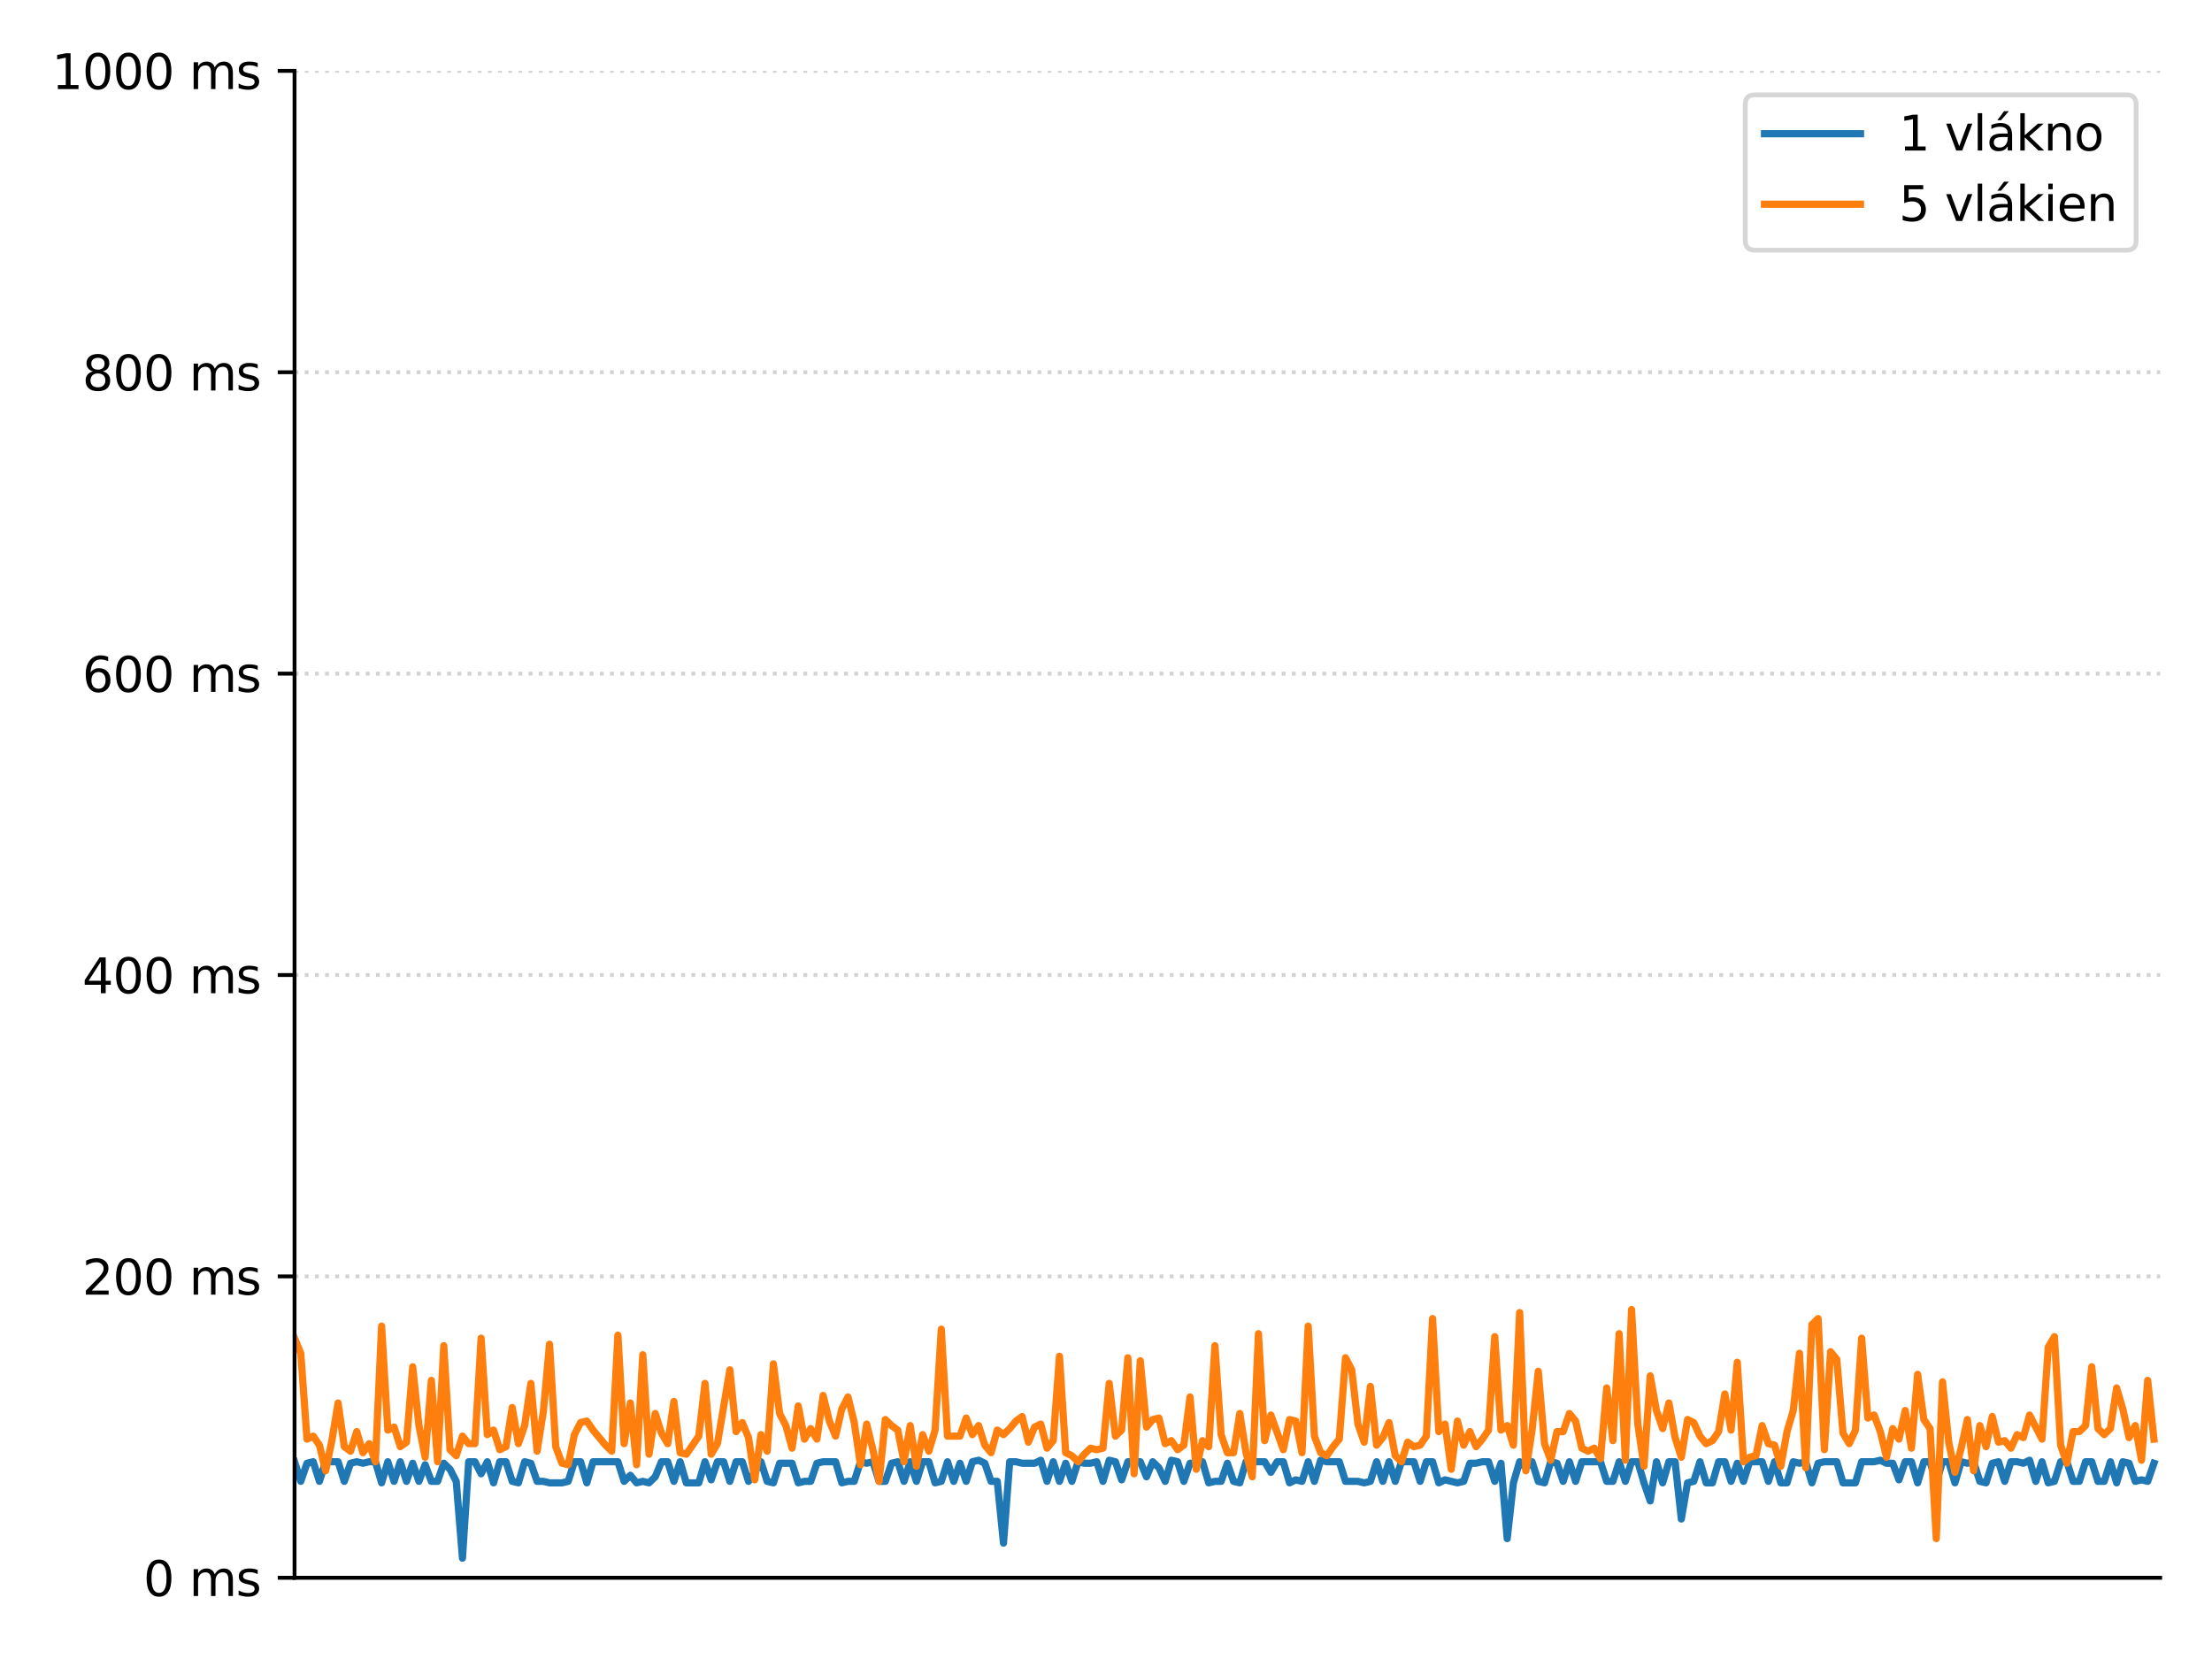 <?xml version="1.0" encoding="utf-8" standalone="no"?>
<!DOCTYPE svg PUBLIC "-//W3C//DTD SVG 1.1//EN"
  "http://www.w3.org/Graphics/SVG/1.1/DTD/svg11.dtd">
<svg xmlns:xlink="http://www.w3.org/1999/xlink" width="460.8pt" height="345.6pt" viewBox="0 0 460.8 345.6" xmlns="http://www.w3.org/2000/svg" version="1.1">
 <defs>
  <style type="text/css">*{stroke-linejoin: round; stroke-linecap: butt}</style>
 </defs>
 <g id="figure_1">
  <g id="patch_1">
   <path d="M 0 345.6 
L 460.8 345.6 
L 460.8 0 
L 0 0 
z
" style="fill: #ffffff"/>
  </g>
  <g id="axes_1">
   <g id="patch_2">
    <path d="M 61.36 328.68 
L 450 328.68 
L 450 14.76 
L 61.36 14.76 
z
" style="fill: #ffffff"/>
   </g>
   <g id="matplotlib.axis_1"/>
   <g id="matplotlib.axis_2">
    <g id="ytick_1">
     <g id="line2d_1">
      <path d="M 61.36 328.68 
L 450 328.68 
" clip-path="url(#pefa63cb500)" style="fill: none; stroke-dasharray: 0.8,1.32; stroke-dashoffset: 0; stroke: #d3d3d3; stroke-width: 0.8"/>
     </g>
     <g id="line2d_2">
      <defs>
       <path id="m1cf7588d0c" d="M 0 0 
L -3.5 0 
" style="stroke: #000000; stroke-width: 0.8"/>
      </defs>
      <g>
       <use xlink:href="#m1cf7588d0c" x="61.36" y="328.68" style="stroke: #000000; stroke-width: 0.8"/>
      </g>
     </g>
     <g id="text_1">
      <!-- 0 ms -->
      <g transform="translate(29.869 332.479)scale(0.1 -0.1)">
       <defs>
        <path id="DejaVuSans-30" d="M 2034 4250 
Q 1547 4250 1301 3770 
Q 1056 3291 1056 2328 
Q 1056 1369 1301 889 
Q 1547 409 2034 409 
Q 2525 409 2770 889 
Q 3016 1369 3016 2328 
Q 3016 3291 2770 3770 
Q 2525 4250 2034 4250 
z
M 2034 4750 
Q 2819 4750 3233 4129 
Q 3647 3509 3647 2328 
Q 3647 1150 3233 529 
Q 2819 -91 2034 -91 
Q 1250 -91 836 529 
Q 422 1150 422 2328 
Q 422 3509 836 4129 
Q 1250 4750 2034 4750 
z
" transform="scale(0.016)"/>
        <path id="DejaVuSans-20" transform="scale(0.016)"/>
        <path id="DejaVuSans-6d" d="M 3328 2828 
Q 3544 3216 3844 3400 
Q 4144 3584 4550 3584 
Q 5097 3584 5394 3201 
Q 5691 2819 5691 2113 
L 5691 0 
L 5113 0 
L 5113 2094 
Q 5113 2597 4934 2840 
Q 4756 3084 4391 3084 
Q 3944 3084 3684 2787 
Q 3425 2491 3425 1978 
L 3425 0 
L 2847 0 
L 2847 2094 
Q 2847 2600 2669 2842 
Q 2491 3084 2119 3084 
Q 1678 3084 1418 2786 
Q 1159 2488 1159 1978 
L 1159 0 
L 581 0 
L 581 3500 
L 1159 3500 
L 1159 2956 
Q 1356 3278 1631 3431 
Q 1906 3584 2284 3584 
Q 2666 3584 2933 3390 
Q 3200 3197 3328 2828 
z
" transform="scale(0.016)"/>
        <path id="DejaVuSans-73" d="M 2834 3397 
L 2834 2853 
Q 2591 2978 2328 3040 
Q 2066 3103 1784 3103 
Q 1356 3103 1142 2972 
Q 928 2841 928 2578 
Q 928 2378 1081 2264 
Q 1234 2150 1697 2047 
L 1894 2003 
Q 2506 1872 2764 1633 
Q 3022 1394 3022 966 
Q 3022 478 2636 193 
Q 2250 -91 1575 -91 
Q 1294 -91 989 -36 
Q 684 19 347 128 
L 347 722 
Q 666 556 975 473 
Q 1284 391 1588 391 
Q 1994 391 2212 530 
Q 2431 669 2431 922 
Q 2431 1156 2273 1281 
Q 2116 1406 1581 1522 
L 1381 1569 
Q 847 1681 609 1914 
Q 372 2147 372 2553 
Q 372 3047 722 3315 
Q 1072 3584 1716 3584 
Q 2034 3584 2315 3537 
Q 2597 3491 2834 3397 
z
" transform="scale(0.016)"/>
       </defs>
       <use xlink:href="#DejaVuSans-30"/>
       <use xlink:href="#DejaVuSans-20" x="63.623"/>
       <use xlink:href="#DejaVuSans-6d" x="95.41"/>
       <use xlink:href="#DejaVuSans-73" x="192.822"/>
      </g>
     </g>
    </g>
    <g id="ytick_2">
     <g id="line2d_3">
      <path d="M 61.36 265.896 
L 450 265.896 
" clip-path="url(#pefa63cb500)" style="fill: none; stroke-dasharray: 0.8,1.32; stroke-dashoffset: 0; stroke: #d3d3d3; stroke-width: 0.8"/>
     </g>
     <g id="line2d_4">
      <g>
       <use xlink:href="#m1cf7588d0c" x="61.36" y="265.896" style="stroke: #000000; stroke-width: 0.8"/>
      </g>
     </g>
     <g id="text_2">
      <!-- 200 ms -->
      <g transform="translate(17.144 269.695)scale(0.1 -0.1)">
       <defs>
        <path id="DejaVuSans-32" d="M 1228 531 
L 3431 531 
L 3431 0 
L 469 0 
L 469 531 
Q 828 903 1448 1529 
Q 2069 2156 2228 2338 
Q 2531 2678 2651 2914 
Q 2772 3150 2772 3378 
Q 2772 3750 2511 3984 
Q 2250 4219 1831 4219 
Q 1534 4219 1204 4116 
Q 875 4013 500 3803 
L 500 4441 
Q 881 4594 1212 4672 
Q 1544 4750 1819 4750 
Q 2544 4750 2975 4387 
Q 3406 4025 3406 3419 
Q 3406 3131 3298 2873 
Q 3191 2616 2906 2266 
Q 2828 2175 2409 1742 
Q 1991 1309 1228 531 
z
" transform="scale(0.016)"/>
       </defs>
       <use xlink:href="#DejaVuSans-32"/>
       <use xlink:href="#DejaVuSans-30" x="63.623"/>
       <use xlink:href="#DejaVuSans-30" x="127.246"/>
       <use xlink:href="#DejaVuSans-20" x="190.869"/>
       <use xlink:href="#DejaVuSans-6d" x="222.656"/>
       <use xlink:href="#DejaVuSans-73" x="320.068"/>
      </g>
     </g>
    </g>
    <g id="ytick_3">
     <g id="line2d_5">
      <path d="M 61.36 203.112 
L 450 203.112 
" clip-path="url(#pefa63cb500)" style="fill: none; stroke-dasharray: 0.8,1.32; stroke-dashoffset: 0; stroke: #d3d3d3; stroke-width: 0.8"/>
     </g>
     <g id="line2d_6">
      <g>
       <use xlink:href="#m1cf7588d0c" x="61.36" y="203.112" style="stroke: #000000; stroke-width: 0.8"/>
      </g>
     </g>
     <g id="text_3">
      <!-- 400 ms -->
      <g transform="translate(17.144 206.911)scale(0.1 -0.1)">
       <defs>
        <path id="DejaVuSans-34" d="M 2419 4116 
L 825 1625 
L 2419 1625 
L 2419 4116 
z
M 2253 4666 
L 3047 4666 
L 3047 1625 
L 3713 1625 
L 3713 1100 
L 3047 1100 
L 3047 0 
L 2419 0 
L 2419 1100 
L 313 1100 
L 313 1709 
L 2253 4666 
z
" transform="scale(0.016)"/>
       </defs>
       <use xlink:href="#DejaVuSans-34"/>
       <use xlink:href="#DejaVuSans-30" x="63.623"/>
       <use xlink:href="#DejaVuSans-30" x="127.246"/>
       <use xlink:href="#DejaVuSans-20" x="190.869"/>
       <use xlink:href="#DejaVuSans-6d" x="222.656"/>
       <use xlink:href="#DejaVuSans-73" x="320.068"/>
      </g>
     </g>
    </g>
    <g id="ytick_4">
     <g id="line2d_7">
      <path d="M 61.36 140.328 
L 450 140.328 
" clip-path="url(#pefa63cb500)" style="fill: none; stroke-dasharray: 0.8,1.32; stroke-dashoffset: 0; stroke: #d3d3d3; stroke-width: 0.8"/>
     </g>
     <g id="line2d_8">
      <g>
       <use xlink:href="#m1cf7588d0c" x="61.36" y="140.328" style="stroke: #000000; stroke-width: 0.8"/>
      </g>
     </g>
     <g id="text_4">
      <!-- 600 ms -->
      <g transform="translate(17.144 144.127)scale(0.1 -0.1)">
       <defs>
        <path id="DejaVuSans-36" d="M 2113 2584 
Q 1688 2584 1439 2293 
Q 1191 2003 1191 1497 
Q 1191 994 1439 701 
Q 1688 409 2113 409 
Q 2538 409 2786 701 
Q 3034 994 3034 1497 
Q 3034 2003 2786 2293 
Q 2538 2584 2113 2584 
z
M 3366 4563 
L 3366 3988 
Q 3128 4100 2886 4159 
Q 2644 4219 2406 4219 
Q 1781 4219 1451 3797 
Q 1122 3375 1075 2522 
Q 1259 2794 1537 2939 
Q 1816 3084 2150 3084 
Q 2853 3084 3261 2657 
Q 3669 2231 3669 1497 
Q 3669 778 3244 343 
Q 2819 -91 2113 -91 
Q 1303 -91 875 529 
Q 447 1150 447 2328 
Q 447 3434 972 4092 
Q 1497 4750 2381 4750 
Q 2619 4750 2861 4703 
Q 3103 4656 3366 4563 
z
" transform="scale(0.016)"/>
       </defs>
       <use xlink:href="#DejaVuSans-36"/>
       <use xlink:href="#DejaVuSans-30" x="63.623"/>
       <use xlink:href="#DejaVuSans-30" x="127.246"/>
       <use xlink:href="#DejaVuSans-20" x="190.869"/>
       <use xlink:href="#DejaVuSans-6d" x="222.656"/>
       <use xlink:href="#DejaVuSans-73" x="320.068"/>
      </g>
     </g>
    </g>
    <g id="ytick_5">
     <g id="line2d_9">
      <path d="M 61.36 77.544 
L 450 77.544 
" clip-path="url(#pefa63cb500)" style="fill: none; stroke-dasharray: 0.8,1.32; stroke-dashoffset: 0; stroke: #d3d3d3; stroke-width: 0.8"/>
     </g>
     <g id="line2d_10">
      <g>
       <use xlink:href="#m1cf7588d0c" x="61.36" y="77.544" style="stroke: #000000; stroke-width: 0.8"/>
      </g>
     </g>
     <g id="text_5">
      <!-- 800 ms -->
      <g transform="translate(17.144 81.343)scale(0.1 -0.1)">
       <defs>
        <path id="DejaVuSans-38" d="M 2034 2216 
Q 1584 2216 1326 1975 
Q 1069 1734 1069 1313 
Q 1069 891 1326 650 
Q 1584 409 2034 409 
Q 2484 409 2743 651 
Q 3003 894 3003 1313 
Q 3003 1734 2745 1975 
Q 2488 2216 2034 2216 
z
M 1403 2484 
Q 997 2584 770 2862 
Q 544 3141 544 3541 
Q 544 4100 942 4425 
Q 1341 4750 2034 4750 
Q 2731 4750 3128 4425 
Q 3525 4100 3525 3541 
Q 3525 3141 3298 2862 
Q 3072 2584 2669 2484 
Q 3125 2378 3379 2068 
Q 3634 1759 3634 1313 
Q 3634 634 3220 271 
Q 2806 -91 2034 -91 
Q 1263 -91 848 271 
Q 434 634 434 1313 
Q 434 1759 690 2068 
Q 947 2378 1403 2484 
z
M 1172 3481 
Q 1172 3119 1398 2916 
Q 1625 2713 2034 2713 
Q 2441 2713 2670 2916 
Q 2900 3119 2900 3481 
Q 2900 3844 2670 4047 
Q 2441 4250 2034 4250 
Q 1625 4250 1398 4047 
Q 1172 3844 1172 3481 
z
" transform="scale(0.016)"/>
       </defs>
       <use xlink:href="#DejaVuSans-38"/>
       <use xlink:href="#DejaVuSans-30" x="63.623"/>
       <use xlink:href="#DejaVuSans-30" x="127.246"/>
       <use xlink:href="#DejaVuSans-20" x="190.869"/>
       <use xlink:href="#DejaVuSans-6d" x="222.656"/>
       <use xlink:href="#DejaVuSans-73" x="320.068"/>
      </g>
     </g>
    </g>
    <g id="ytick_6">
     <g id="line2d_11">
      <path d="M 61.36 14.76 
L 450 14.76 
" clip-path="url(#pefa63cb500)" style="fill: none; stroke-dasharray: 0.8,1.32; stroke-dashoffset: 0; stroke: #d3d3d3; stroke-width: 0.8"/>
     </g>
     <g id="line2d_12">
      <g>
       <use xlink:href="#m1cf7588d0c" x="61.36" y="14.76" style="stroke: #000000; stroke-width: 0.8"/>
      </g>
     </g>
     <g id="text_6">
      <!-- 1000 ms -->
      <g transform="translate(10.782 18.559)scale(0.1 -0.1)">
       <defs>
        <path id="DejaVuSans-31" d="M 794 531 
L 1825 531 
L 1825 4091 
L 703 3866 
L 703 4441 
L 1819 4666 
L 2450 4666 
L 2450 531 
L 3481 531 
L 3481 0 
L 794 0 
L 794 531 
z
" transform="scale(0.016)"/>
       </defs>
       <use xlink:href="#DejaVuSans-31"/>
       <use xlink:href="#DejaVuSans-30" x="63.623"/>
       <use xlink:href="#DejaVuSans-30" x="127.246"/>
       <use xlink:href="#DejaVuSans-30" x="190.869"/>
       <use xlink:href="#DejaVuSans-20" x="254.492"/>
       <use xlink:href="#DejaVuSans-6d" x="286.279"/>
       <use xlink:href="#DejaVuSans-73" x="383.691"/>
      </g>
     </g>
    </g>
   </g>
   <g id="line2d_13">
    <path d="M 61.36 304.508 
L 62.655 308.589 
L 63.951 304.822 
L 65.246 304.508 
L 66.542 308.589 
L 67.837 304.508 
L 70.428 304.508 
L 71.724 308.589 
L 73.019 304.822 
L 74.315 304.508 
L 75.61 304.822 
L 76.906 304.508 
L 78.201 304.508 
L 79.497 308.903 
L 80.792 304.508 
L 82.087 308.589 
L 83.383 304.508 
L 84.678 308.589 
L 85.974 304.822 
L 87.269 308.589 
L 88.565 305.136 
L 89.86 308.589 
L 91.156 308.589 
L 92.451 304.822 
L 93.747 306.078 
L 95.042 308.589 
L 96.338 324.599 
L 97.633 304.508 
L 98.929 304.508 
L 100.224 307.02 
L 101.519 304.508 
L 102.815 308.903 
L 104.11 304.508 
L 105.406 304.508 
L 106.701 308.589 
L 107.997 308.903 
L 109.292 304.508 
L 110.588 304.822 
L 111.883 308.589 
L 113.179 308.589 
L 114.474 308.903 
L 117.065 308.903 
L 118.361 308.589 
L 119.656 304.508 
L 120.951 304.508 
L 122.247 308.903 
L 123.542 304.508 
L 128.724 304.508 
L 130.02 308.589 
L 131.315 307.333 
L 132.611 308.903 
L 133.906 308.589 
L 135.202 308.903 
L 136.497 307.647 
L 137.793 304.508 
L 139.088 304.508 
L 140.383 308.589 
L 141.679 304.508 
L 142.974 308.903 
L 145.565 308.903 
L 146.861 304.508 
L 148.156 308.275 
L 149.452 304.508 
L 150.747 304.508 
L 152.043 308.589 
L 153.338 304.508 
L 154.634 304.508 
L 155.929 308.589 
L 157.225 306.706 
L 158.52 304.508 
L 159.815 308.589 
L 161.111 308.903 
L 162.406 304.822 
L 164.997 304.822 
L 166.293 308.903 
L 167.588 308.589 
L 168.884 308.589 
L 170.179 304.822 
L 171.475 304.508 
L 174.066 304.508 
L 175.361 308.903 
L 176.657 308.589 
L 177.952 308.589 
L 179.247 304.508 
L 180.543 304.822 
L 181.838 304.508 
L 183.134 308.589 
L 184.429 308.589 
L 185.725 304.822 
L 187.02 304.508 
L 188.316 308.589 
L 189.611 304.508 
L 190.907 308.589 
L 192.202 304.508 
L 193.498 304.508 
L 194.793 308.903 
L 196.089 308.589 
L 197.384 304.508 
L 198.679 308.589 
L 199.975 304.822 
L 201.27 308.589 
L 202.566 304.508 
L 203.861 304.194 
L 205.157 304.822 
L 206.452 308.589 
L 207.748 308.589 
L 209.043 321.46 
L 210.339 304.508 
L 211.634 304.508 
L 212.93 304.822 
L 215.521 304.822 
L 216.816 304.194 
L 218.111 308.589 
L 219.407 304.508 
L 220.702 308.589 
L 221.998 304.822 
L 223.293 308.589 
L 224.589 304.508 
L 225.884 304.822 
L 227.18 304.822 
L 228.475 304.508 
L 229.771 308.589 
L 231.066 304.194 
L 232.362 304.508 
L 233.657 308.275 
L 234.953 304.508 
L 237.543 304.508 
L 238.839 307.647 
L 240.134 304.508 
L 241.43 305.764 
L 242.725 308.589 
L 244.021 304.194 
L 245.316 304.508 
L 246.612 308.589 
L 247.907 304.822 
L 249.203 304.822 
L 250.498 304.508 
L 251.794 308.903 
L 253.089 308.589 
L 254.385 308.589 
L 255.68 304.822 
L 256.975 308.589 
L 258.271 308.903 
L 259.566 304.508 
L 263.453 304.508 
L 264.748 306.706 
L 266.044 304.508 
L 267.339 304.508 
L 268.635 308.903 
L 269.93 308.275 
L 271.226 308.589 
L 272.521 304.508 
L 273.817 308.589 
L 275.112 304.194 
L 276.407 304.508 
L 278.998 304.508 
L 280.294 308.589 
L 282.885 308.589 
L 284.18 308.903 
L 285.476 308.589 
L 286.771 304.508 
L 288.067 308.589 
L 289.362 304.508 
L 290.658 308.589 
L 291.953 304.508 
L 294.544 304.508 
L 295.839 308.589 
L 297.135 304.508 
L 298.43 304.508 
L 299.726 308.903 
L 301.021 308.275 
L 303.612 308.903 
L 304.908 308.589 
L 306.203 304.822 
L 307.499 304.822 
L 308.794 304.508 
L 310.09 304.508 
L 311.385 308.589 
L 312.681 304.822 
L 313.976 320.518 
L 315.271 308.903 
L 316.567 304.508 
L 317.862 305.764 
L 319.158 304.508 
L 320.453 308.589 
L 321.749 308.903 
L 323.044 304.508 
L 324.34 304.822 
L 325.635 308.589 
L 326.931 304.508 
L 328.226 308.589 
L 329.522 304.508 
L 333.408 304.508 
L 334.703 308.589 
L 335.999 308.589 
L 337.294 304.508 
L 338.59 308.589 
L 339.885 304.508 
L 341.181 304.508 
L 342.476 308.903 
L 343.772 312.67 
L 345.067 304.508 
L 346.363 308.903 
L 347.658 304.508 
L 348.954 304.508 
L 350.249 316.437 
L 351.545 308.903 
L 352.84 308.589 
L 354.135 304.508 
L 355.431 308.903 
L 356.726 308.903 
L 358.022 304.508 
L 359.317 304.508 
L 360.613 308.589 
L 361.908 304.822 
L 363.204 308.589 
L 364.499 304.508 
L 367.09 304.508 
L 368.386 308.589 
L 369.681 304.508 
L 370.977 308.903 
L 372.272 308.903 
L 373.567 304.508 
L 374.863 304.822 
L 376.158 304.508 
L 377.454 308.903 
L 378.749 304.822 
L 380.045 304.508 
L 382.636 304.508 
L 383.931 308.903 
L 386.522 308.903 
L 387.818 304.508 
L 390.409 304.508 
L 391.704 304.194 
L 392.999 304.822 
L 394.295 304.822 
L 395.59 308.275 
L 396.886 304.508 
L 398.181 304.508 
L 399.477 308.903 
L 400.772 304.508 
L 402.068 304.508 
L 403.363 308.903 
L 404.659 304.508 
L 405.954 304.508 
L 407.25 308.903 
L 408.545 304.508 
L 409.841 304.822 
L 411.136 304.508 
L 412.431 308.589 
L 413.727 308.903 
L 415.022 304.822 
L 416.318 304.508 
L 417.613 308.589 
L 418.909 304.508 
L 420.204 304.508 
L 421.5 304.822 
L 422.795 304.194 
L 424.091 308.589 
L 425.386 304.508 
L 426.682 308.903 
L 427.977 308.589 
L 429.273 304.508 
L 430.568 304.508 
L 431.863 308.589 
L 433.159 308.589 
L 434.454 304.508 
L 435.75 304.508 
L 437.045 308.589 
L 438.341 308.589 
L 439.636 304.508 
L 440.932 308.903 
L 442.227 304.508 
L 443.523 304.822 
L 444.818 308.589 
L 446.114 308.275 
L 447.409 308.589 
L 448.705 304.822 
L 448.705 304.822 
" clip-path="url(#pefa63cb500)" style="fill: none; stroke: #1f77b4; stroke-width: 1.5; stroke-linecap: square"/>
   </g>
   <g id="line2d_14">
    <path d="M 61.36 278.767 
L 62.655 281.906 
L 63.951 299.799 
L 65.246 299.172 
L 66.542 301.055 
L 67.837 306.392 
L 69.133 300.113 
L 70.428 292.265 
L 71.724 301.369 
L 73.019 302.311 
L 74.315 298.23 
L 75.61 302.625 
L 76.906 300.741 
L 78.201 304.508 
L 79.497 276.255 
L 80.792 297.916 
L 82.087 297.288 
L 83.383 301.369 
L 84.678 300.427 
L 85.974 284.731 
L 87.269 296.974 
L 88.565 303.566 
L 89.86 287.556 
L 91.156 304.508 
L 92.451 280.336 
L 93.747 301.997 
L 95.042 303.252 
L 96.338 299.172 
L 97.633 300.741 
L 98.929 300.741 
L 100.224 278.767 
L 101.519 298.858 
L 102.815 297.916 
L 104.11 301.997 
L 105.406 301.369 
L 106.701 293.207 
L 107.997 300.741 
L 109.292 296.974 
L 110.588 288.184 
L 111.883 302.311 
L 113.179 294.149 
L 114.474 280.022 
L 115.77 301.369 
L 117.065 304.822 
L 118.361 305.136 
L 119.656 298.858 
L 120.951 296.346 
L 122.247 296.032 
L 123.542 297.916 
L 126.133 301.055 
L 127.429 302.311 
L 128.724 278.139 
L 130.02 300.741 
L 131.315 292.265 
L 132.611 305.136 
L 133.906 282.22 
L 135.202 302.939 
L 136.497 294.463 
L 137.793 298.544 
L 139.088 300.741 
L 140.383 291.951 
L 141.679 302.625 
L 142.974 302.939 
L 145.565 299.172 
L 146.861 288.184 
L 148.156 302.939 
L 149.452 300.741 
L 152.043 285.359 
L 153.338 298.23 
L 154.634 296.346 
L 155.929 299.485 
L 157.225 308.275 
L 158.52 298.858 
L 159.815 302.311 
L 161.111 284.103 
L 162.406 294.463 
L 163.702 296.974 
L 164.997 301.683 
L 166.293 292.893 
L 167.588 299.799 
L 168.884 297.602 
L 170.179 299.799 
L 171.475 290.696 
L 172.77 296.032 
L 174.066 299.172 
L 175.361 293.521 
L 176.657 291.01 
L 177.952 296.346 
L 179.247 305.136 
L 180.543 296.66 
L 181.838 301.997 
L 183.134 308.589 
L 184.429 295.718 
L 185.725 296.974 
L 187.02 297.916 
L 188.316 304.508 
L 189.611 296.974 
L 190.907 305.45 
L 192.202 298.858 
L 193.498 302.311 
L 194.793 297.916 
L 196.089 276.883 
L 197.384 299.172 
L 199.975 299.172 
L 201.27 295.404 
L 202.566 298.858 
L 203.861 296.974 
L 205.157 301.055 
L 206.452 302.625 
L 207.748 297.916 
L 209.043 298.858 
L 210.339 297.602 
L 211.634 296.032 
L 212.93 295.091 
L 214.225 300.427 
L 215.521 297.288 
L 216.816 296.66 
L 218.111 301.683 
L 219.407 300.113 
L 220.702 282.534 
L 221.998 302.625 
L 223.293 303.252 
L 224.589 304.508 
L 225.884 302.939 
L 227.18 301.683 
L 228.475 301.997 
L 229.771 301.683 
L 231.066 288.184 
L 232.362 299.172 
L 233.657 297.916 
L 234.953 282.848 
L 236.248 307.02 
L 237.543 283.476 
L 238.839 297.288 
L 240.134 295.718 
L 241.43 295.404 
L 242.725 300.741 
L 244.021 300.113 
L 245.316 301.997 
L 246.612 301.055 
L 247.907 291.01 
L 249.203 306.078 
L 250.498 300.113 
L 251.794 301.369 
L 253.089 280.336 
L 254.385 298.858 
L 255.68 302.625 
L 256.975 302.625 
L 258.271 294.463 
L 259.566 302.625 
L 260.862 307.647 
L 262.157 277.825 
L 263.453 300.113 
L 264.748 294.777 
L 267.339 301.997 
L 268.635 295.718 
L 269.93 296.032 
L 271.226 302.625 
L 272.521 276.255 
L 273.817 299.172 
L 275.112 302.625 
L 276.407 303.252 
L 277.703 301.369 
L 278.998 299.799 
L 280.294 282.848 
L 281.589 285.359 
L 282.885 296.66 
L 284.18 300.427 
L 285.476 288.812 
L 286.771 301.055 
L 288.067 299.485 
L 289.362 296.346 
L 290.658 303.252 
L 291.953 304.508 
L 293.249 300.427 
L 294.544 301.369 
L 295.839 301.055 
L 297.135 299.172 
L 298.43 274.686 
L 299.726 298.23 
L 301.021 296.66 
L 302.317 306.078 
L 303.612 296.032 
L 304.908 301.055 
L 306.203 298.23 
L 307.499 301.369 
L 308.794 299.799 
L 310.09 297.916 
L 311.385 278.453 
L 312.681 297.916 
L 313.976 296.974 
L 315.271 301.055 
L 316.567 273.43 
L 317.862 306.392 
L 319.158 297.916 
L 320.453 285.673 
L 321.749 300.741 
L 323.044 304.194 
L 324.34 298.23 
L 325.635 298.23 
L 326.931 294.463 
L 328.226 296.032 
L 329.522 301.683 
L 330.817 302.311 
L 332.113 301.683 
L 333.408 303.88 
L 334.703 289.126 
L 335.999 300.113 
L 337.294 277.825 
L 338.59 304.194 
L 339.885 272.802 
L 341.181 296.66 
L 342.476 305.45 
L 343.772 286.615 
L 345.067 293.835 
L 346.363 297.602 
L 347.658 292.265 
L 348.954 299.485 
L 350.249 303.566 
L 351.545 295.718 
L 352.84 296.346 
L 354.135 299.172 
L 355.431 300.741 
L 356.726 300.113 
L 358.022 298.23 
L 359.317 290.382 
L 360.613 297.916 
L 361.908 283.789 
L 363.204 304.508 
L 364.499 303.566 
L 365.795 303.252 
L 367.09 296.974 
L 368.386 300.741 
L 369.681 301.055 
L 370.977 305.45 
L 372.272 298.23 
L 373.567 293.835 
L 374.863 281.906 
L 376.158 305.764 
L 377.454 275.941 
L 378.749 274.686 
L 380.045 301.997 
L 381.34 281.592 
L 382.636 283.162 
L 383.931 298.544 
L 385.227 300.741 
L 386.522 297.916 
L 387.818 278.767 
L 389.113 295.404 
L 390.409 294.777 
L 391.704 298.23 
L 392.999 303.566 
L 394.295 297.602 
L 395.59 299.799 
L 396.886 293.835 
L 398.181 301.683 
L 399.477 286.301 
L 400.772 295.718 
L 402.068 297.602 
L 403.363 320.518 
L 404.659 287.87 
L 405.954 300.427 
L 407.25 306.706 
L 408.545 301.683 
L 409.841 295.718 
L 411.136 306.392 
L 412.431 296.974 
L 413.727 301.369 
L 415.022 295.091 
L 416.318 300.427 
L 417.613 300.113 
L 418.909 301.683 
L 420.204 298.858 
L 421.5 299.485 
L 422.795 294.777 
L 425.386 299.799 
L 426.682 280.65 
L 427.977 278.453 
L 429.273 301.055 
L 430.568 304.822 
L 431.863 298.23 
L 433.159 298.23 
L 434.454 296.974 
L 435.75 284.731 
L 437.045 297.602 
L 438.341 298.858 
L 439.636 297.602 
L 440.932 289.126 
L 442.227 293.521 
L 443.523 299.485 
L 444.818 296.974 
L 446.114 304.194 
L 447.409 287.556 
L 448.705 299.799 
L 448.705 299.799 
" clip-path="url(#pefa63cb500)" style="fill: none; stroke: #ff7f0e; stroke-width: 1.5; stroke-linecap: square"/>
   </g>
   <g id="patch_3">
    <path d="M 61.36 328.68 
L 61.36 14.76 
" style="fill: none; stroke: #000000; stroke-width: 0.8; stroke-linejoin: miter; stroke-linecap: square"/>
   </g>
   <g id="patch_4">
    <path d="M 61.36 328.68 
L 450 328.68 
" style="fill: none; stroke: #000000; stroke-width: 0.8; stroke-linejoin: miter; stroke-linecap: square"/>
   </g>
   <g id="legend_1">
    <g id="patch_5">
     <path d="M 365.575 52.116 
L 443 52.116 
Q 445 52.116 445 50.116 
L 445 21.76 
Q 445 19.76 443 19.76 
L 365.575 19.76 
Q 363.575 19.76 363.575 21.76 
L 363.575 50.116 
Q 363.575 52.116 365.575 52.116 
z
" style="fill: #ffffff; opacity: 0.8; stroke: #cccccc; stroke-linejoin: miter"/>
    </g>
    <g id="line2d_15">
     <path d="M 367.575 27.858 
L 377.575 27.858 
L 387.575 27.858 
" style="fill: none; stroke: #1f77b4; stroke-width: 1.5; stroke-linecap: square"/>
    </g>
    <g id="text_7">
     <!-- 1 vlákno -->
     <g transform="translate(395.575 31.358)scale(0.1 -0.1)">
      <defs>
       <path id="DejaVuSans-76" d="M 191 3500 
L 800 3500 
L 1894 563 
L 2988 3500 
L 3597 3500 
L 2284 0 
L 1503 0 
L 191 3500 
z
" transform="scale(0.016)"/>
       <path id="DejaVuSans-6c" d="M 603 4863 
L 1178 4863 
L 1178 0 
L 603 0 
L 603 4863 
z
" transform="scale(0.016)"/>
       <path id="DejaVuSans-e1" d="M 2194 1759 
Q 1497 1759 1228 1600 
Q 959 1441 959 1056 
Q 959 750 1161 570 
Q 1363 391 1709 391 
Q 2188 391 2477 730 
Q 2766 1069 2766 1631 
L 2766 1759 
L 2194 1759 
z
M 3341 1997 
L 3341 0 
L 2766 0 
L 2766 531 
Q 2569 213 2275 61 
Q 1981 -91 1556 -91 
Q 1019 -91 701 211 
Q 384 513 384 1019 
Q 384 1609 779 1909 
Q 1175 2209 1959 2209 
L 2766 2209 
L 2766 2266 
Q 2766 2663 2505 2880 
Q 2244 3097 1772 3097 
Q 1472 3097 1187 3025 
Q 903 2953 641 2809 
L 641 3341 
Q 956 3463 1253 3523 
Q 1550 3584 1831 3584 
Q 2591 3584 2966 3190 
Q 3341 2797 3341 1997 
z
M 2291 5119 
L 2913 5119 
L 1894 3944 
L 1416 3944 
L 2291 5119 
z
" transform="scale(0.016)"/>
       <path id="DejaVuSans-6b" d="M 581 4863 
L 1159 4863 
L 1159 1991 
L 2875 3500 
L 3609 3500 
L 1753 1863 
L 3688 0 
L 2938 0 
L 1159 1709 
L 1159 0 
L 581 0 
L 581 4863 
z
" transform="scale(0.016)"/>
       <path id="DejaVuSans-6e" d="M 3513 2113 
L 3513 0 
L 2938 0 
L 2938 2094 
Q 2938 2591 2744 2837 
Q 2550 3084 2163 3084 
Q 1697 3084 1428 2787 
Q 1159 2491 1159 1978 
L 1159 0 
L 581 0 
L 581 3500 
L 1159 3500 
L 1159 2956 
Q 1366 3272 1645 3428 
Q 1925 3584 2291 3584 
Q 2894 3584 3203 3211 
Q 3513 2838 3513 2113 
z
" transform="scale(0.016)"/>
       <path id="DejaVuSans-6f" d="M 1959 3097 
Q 1497 3097 1228 2736 
Q 959 2375 959 1747 
Q 959 1119 1226 758 
Q 1494 397 1959 397 
Q 2419 397 2687 759 
Q 2956 1122 2956 1747 
Q 2956 2369 2687 2733 
Q 2419 3097 1959 3097 
z
M 1959 3584 
Q 2709 3584 3137 3096 
Q 3566 2609 3566 1747 
Q 3566 888 3137 398 
Q 2709 -91 1959 -91 
Q 1206 -91 779 398 
Q 353 888 353 1747 
Q 353 2609 779 3096 
Q 1206 3584 1959 3584 
z
" transform="scale(0.016)"/>
      </defs>
      <use xlink:href="#DejaVuSans-31"/>
      <use xlink:href="#DejaVuSans-20" x="63.623"/>
      <use xlink:href="#DejaVuSans-76" x="95.41"/>
      <use xlink:href="#DejaVuSans-6c" x="154.59"/>
      <use xlink:href="#DejaVuSans-e1" x="182.373"/>
      <use xlink:href="#DejaVuSans-6b" x="243.652"/>
      <use xlink:href="#DejaVuSans-6e" x="301.562"/>
      <use xlink:href="#DejaVuSans-6f" x="364.941"/>
     </g>
    </g>
    <g id="line2d_16">
     <path d="M 367.575 42.537 
L 377.575 42.537 
L 387.575 42.537 
" style="fill: none; stroke: #ff7f0e; stroke-width: 1.5; stroke-linecap: square"/>
    </g>
    <g id="text_8">
     <!-- 5 vlákien -->
     <g transform="translate(395.575 46.037)scale(0.1 -0.1)">
      <defs>
       <path id="DejaVuSans-35" d="M 691 4666 
L 3169 4666 
L 3169 4134 
L 1269 4134 
L 1269 2991 
Q 1406 3038 1543 3061 
Q 1681 3084 1819 3084 
Q 2600 3084 3056 2656 
Q 3513 2228 3513 1497 
Q 3513 744 3044 326 
Q 2575 -91 1722 -91 
Q 1428 -91 1123 -41 
Q 819 9 494 109 
L 494 744 
Q 775 591 1075 516 
Q 1375 441 1709 441 
Q 2250 441 2565 725 
Q 2881 1009 2881 1497 
Q 2881 1984 2565 2268 
Q 2250 2553 1709 2553 
Q 1456 2553 1204 2497 
Q 953 2441 691 2322 
L 691 4666 
z
" transform="scale(0.016)"/>
       <path id="DejaVuSans-69" d="M 603 3500 
L 1178 3500 
L 1178 0 
L 603 0 
L 603 3500 
z
M 603 4863 
L 1178 4863 
L 1178 4134 
L 603 4134 
L 603 4863 
z
" transform="scale(0.016)"/>
       <path id="DejaVuSans-65" d="M 3597 1894 
L 3597 1613 
L 953 1613 
Q 991 1019 1311 708 
Q 1631 397 2203 397 
Q 2534 397 2845 478 
Q 3156 559 3463 722 
L 3463 178 
Q 3153 47 2828 -22 
Q 2503 -91 2169 -91 
Q 1331 -91 842 396 
Q 353 884 353 1716 
Q 353 2575 817 3079 
Q 1281 3584 2069 3584 
Q 2775 3584 3186 3129 
Q 3597 2675 3597 1894 
z
M 3022 2063 
Q 3016 2534 2758 2815 
Q 2500 3097 2075 3097 
Q 1594 3097 1305 2825 
Q 1016 2553 972 2059 
L 3022 2063 
z
" transform="scale(0.016)"/>
      </defs>
      <use xlink:href="#DejaVuSans-35"/>
      <use xlink:href="#DejaVuSans-20" x="63.623"/>
      <use xlink:href="#DejaVuSans-76" x="95.41"/>
      <use xlink:href="#DejaVuSans-6c" x="154.59"/>
      <use xlink:href="#DejaVuSans-e1" x="182.373"/>
      <use xlink:href="#DejaVuSans-6b" x="243.652"/>
      <use xlink:href="#DejaVuSans-69" x="301.562"/>
      <use xlink:href="#DejaVuSans-65" x="329.346"/>
      <use xlink:href="#DejaVuSans-6e" x="390.869"/>
     </g>
    </g>
   </g>
  </g>
 </g>
 <defs>
  <clipPath id="pefa63cb500">
   <rect x="61.36" y="14.76" width="388.64" height="313.92"/>
  </clipPath>
 </defs>
</svg>
